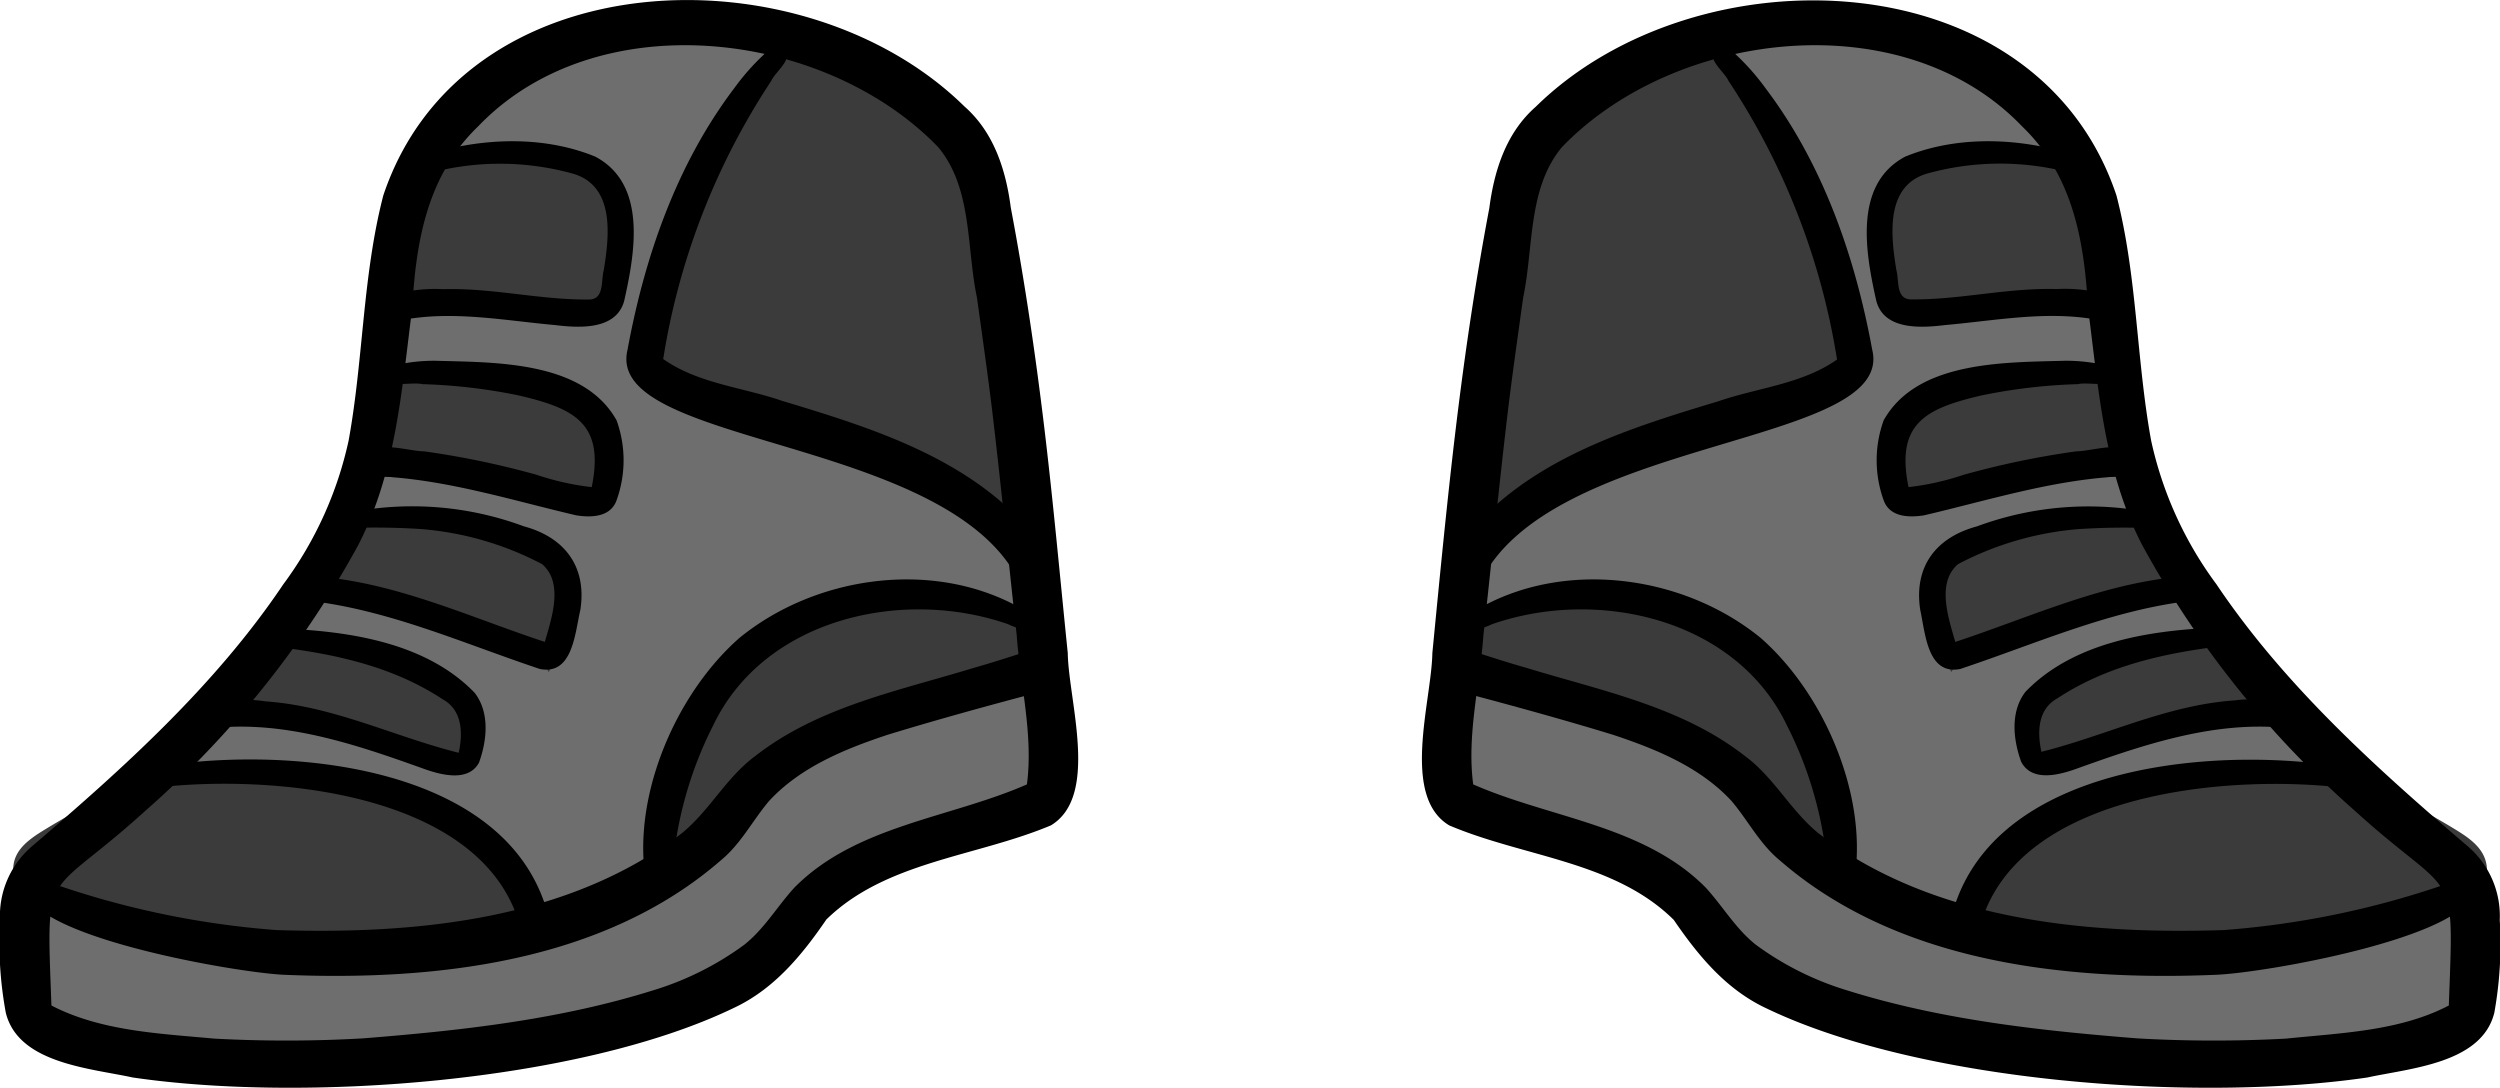 <svg xmlns="http://www.w3.org/2000/svg" viewBox="0 0 203.18 88.41"><defs><style>.cls-1{fill:#6e6e6e}.cls-2{fill:#3b3b3b}</style></defs><g id="Layer_2" data-name="Layer 2"><g id="Layer_1-2" data-name="Layer 1"><g id="Vector_layer_copy_23" data-name="Vector layer copy 23"><g id="Layer_123_copy_2" data-name="Layer 123 copy 2"><path class="cls-1" d="M200.26 83.81a41.37 41.37 0 0 0 1.32-9.06 4.3 4.3 0 0 0-.2-1.75 4.55 4.55 0 0 0-1.83-1.86c-7.2-5-14.05-10.74-18.8-18.1-5.09-7.9-7.49-17.2-9.46-26.39-1.74-8.15-3.94-17.41-11.24-21.42A22.54 22.54 0 0 0 152.26 3a37.32 37.32 0 0 0-14.89.55 21.59 21.59 0 0 0-12.21 8.18c-3.5 5.06-4.13 11.5-4.64 17.63q-1.53 18.09-3 36.18l12.37 3.08c1.93.48 4 1 5.4 2.39 1.28 1.22 1.92 3 2.94 4.39 2.33 3.32 6.4 4.92 10.31 6 7.67 2.14 15.63 3 23.55 3.86 9.63 1.01 19.83 1.98 28.17-1.45Z"/><path class="cls-2" d="M149.44 70.13c.12-9.32-5.81-18.68-14.62-21.71-5.35-1.84-11.8-1.16-15.92 2.73a1.75 1.75 0 0 0-.7 1.28c0 .68.76 1.08 1.39 1.35 3.11 1.34 6.22 2.68 9.44 3.71 3.54 1.13 7.33 2 10.17 4.35 1.82 1.53 3.11 3.6 4.85 5.23a14 14 0 0 0 5.39 3.06ZM138.57 4.24a32.68 32.68 0 0 1 11.67 26.67c-5.8-.16-11.32 2.31-16.59 4.74-5.87 2.7-12.2 5.83-15 11.67l4.5-32.25c.24-1.74.53-3.58 1.67-4.9a9.12 9.12 0 0 1 2.44-1.81 27.06 27.06 0 0 1 11.31-4.12ZM168.49 13.26c-2.8-.46-5.62-.8-8.44-1a6.9 6.9 0 0 0-3.2.26 5.28 5.28 0 0 0-1.61 1.13c-2.86 2.71-4.21 7.25-2.4 10.75a1.92 1.92 0 0 0 .89 1 2.17 2.17 0 0 0 1 .08l11.12-.67a15.74 15.74 0 0 1 5.93.4 54.24 54.24 0 0 0-1.25-8.59c-.53-2.07-1.22-4.24-2.04-3.36ZM171.29 30.77a30.92 30.92 0 0 0-13 .78 7.37 7.37 0 0 0-4.11 2.34c-1.36 1.83-1 4.38-.5 6.61 1.5-.6 3.19-.43 4.8-.58 2.54-.24 4.92-1.28 7.38-2s5.18-1 7.48.06c-.34-3.15-1.29-6.24-2.05-7.21ZM175.06 43a11.23 11.23 0 0 0-7.61-1.15 29.81 29.81 0 0 0-7.4 2.57c-1.6.73-3.41 1.75-3.64 3.5a4.93 4.93 0 0 0 .34 2.17 35.65 35.65 0 0 0 1.84 4.54c1.14-2 3.49-3 5.7-3.71a66.74 66.74 0 0 1 14.73-3c-1.57-2.6-3.15-5.21-3.96-4.92ZM180 51.44a29.82 29.82 0 0 0-13.3 4.16 6.5 6.5 0 0 0-1.78 1.4 3.9 3.9 0 0 0-.49 4.12 1.43 1.43 0 0 0 .87.85 1.76 1.76 0 0 0 .82 0c5.94-1.35 11.63-4.84 17.67-4 .69.09 1.51.19 2-.35a30.92 30.92 0 0 1-3.39-4 11.6 11.6 0 0 0-2.4-2.18ZM189.55 62.32a3.91 3.91 0 0 1-2.91.33c-3.93-.48-7.89.28-11.77 1a31.72 31.72 0 0 0-6.24 1.66 16 16 0 0 0-8.72 9.16c7.74 2.93 16.26 2.75 24.53 2.53 5.22-.14 10.7-.35 15.19-3 1.3-.77 2.61-2 2.48-3.51s-1.39-2.36-2.58-3.09a74.91 74.91 0 0 0-9.98-5.08Z"/></g><path d="M192.4 87.57c3.49-.76 9.31-1.14 10.32-5.27a31.62 31.62 0 0 0 .44-7.53 7.45 7.45 0 0 0-2.61-6c-7.47-6.38-14.92-13.1-20.42-21.29a30.45 30.45 0 0 1-5.3-11.66c-1.21-6.61-1.13-13.4-2.82-19.93-6.45-19.32-34.13-20.07-47.2-7.21-2.4 2.11-3.37 5.16-3.77 8.23-1.12 5.91-2 11.88-2.72 17.86S117 47 116.41 53.08c-.06 3.88-2.58 11.62 1.37 14 6.09 2.59 13.42 2.9 18.25 7.68 2 2.93 4.28 5.68 7.55 7.2 12.59 6.04 34.98 7.64 48.82 5.61Zm-18.71-3.18c-7.94-.63-15.94-1.51-23.57-3.9a24.49 24.49 0 0 1-7.42-3.71c-1.64-1.3-2.68-3.12-4.07-4.64-5-5.06-12.63-5.64-18.9-8.39-.53-4 .54-8.1.83-12.13.68-6.09 1.27-12.21 2-18.3.37-3.05.81-6.09 1.23-9.13.86-4.07.36-8.88 3.15-12.23 9.23-9.59 27.76-11.75 37.39-1.7 4.11 3.94 5.07 9.29 5.36 14.71.86 6.56 1.3 13.39 4.45 19.4a79.26 79.26 0 0 0 17.23 21.51c8.24 7.49 8.08 4.1 7.65 15.84-4 2.09-8.79 2.23-13.23 2.69a108.35 108.35 0 0 1-12.1-.02Z"/><path d="M180.17 79.22c4.06-.19 19.27-2.89 20.78-6.46a1.15 1.15 0 0 0-1.75-1.05 71.44 71.44 0 0 1-18.49 3.88c-11.28.36-23.68-.8-32.91-7.86-2.27-1.84-3.61-4.54-6-6.3-5.13-4-11.62-5.28-17.7-7.14-1.46-.41-2.71-.82-4.06-1.25a1.73 1.73 0 0 0-1.04 3.27c4 1.06 8.08 2.18 12.07 3.4 3.5 1.16 7.09 2.62 9.65 5.38 1.34 1.58 2.28 3.47 3.9 4.81 9.59 8.36 23.3 9.84 35.55 9.32ZM120.16 47.63c5.42-12.23 33.93-11.26 32-19.2-1.39-7.57-4-15.09-8.68-21.27a19.07 19.07 0 0 0-2.7-3 1.16 1.16 0 0 0-1.31-.31c-1 .78.71 2 1 2.71a57.21 57.21 0 0 1 8.83 22.66c-2.85 2-6.41 2.28-9.64 3.39-6.63 2-13.6 4.16-18.7 9-1.28 1.23-4.64 5-2.3 6.44a1.3 1.3 0 0 0 1.5-.42Z"/><path d="M150.89 69.85c.35-6.43-3-13.79-7.79-18-6.12-5-15.48-6.37-22.51-2.62-2 1.16-1.62 2.59.67 1.5 8.61-3 19.87-.45 24 8.29a31.27 31.27 0 0 1 3.11 10.11 1.31 1.31 0 0 0 2.52.72ZM161.14 74.58c3.52-10.26 20.1-11.65 29.29-10.56a6.57 6.57 0 0 1 1.81.44.8.8 0 0 0 .85-.21c.83-1.2-1.08-1.58-1.9-1.79-10.19-1.87-28.06-.67-32.19 10.75-.71 1.51 1.15 2.89 2.14 1.37Z"/><path d="M168.64 62.52c5.1-1.83 10.39-3.65 15.81-3.45a1 1 0 0 0 .31-2 8.51 8.51 0 0 0-3.13-.15c-5.55.38-10.5 2.88-15.72 4.18-.35-1.6-.3-3.46 1.29-4.34 4-2.64 8.65-3.67 13.3-4.24 1.92.68 1.64-2.53-.14-1.52-5.47.2-11.79 1.12-15.75 5.23-1.24 1.61-1 3.87-.35 5.67.85 1.65 3.01 1.1 4.38.62ZM159.31 54.37c6-2 11.81-4.6 18.09-5.46 1.29-.5.65-2.14-.63-2-6.22.64-12 3.33-17.86 5.26-.55-1.93-1.55-4.79.22-6.32a25.44 25.44 0 0 1 9.81-2.85 57.53 57.53 0 0 1 6.29-.06c.72-.26.41-1.16-.27-1.25a26.08 26.08 0 0 0-14.29 1.09c-3.34.9-5.14 3.28-4.61 6.78.42 1.93.59 5.33 3.25 4.81ZM156.38 41.88c5-1.17 9.88-2.7 15-3.1h-.12c.9-.07 2.22.14 2.34-1.1 0-2.25-3.45-1-4.85-1a69.75 69.75 0 0 0-9.17 1.91 21.65 21.65 0 0 1-4.47 1c-1.06-5.17 1.38-6.39 5.92-7.45a45.2 45.2 0 0 1 7.85-.92c.84-.22 3.46.45 3.37-.78-.06-.4-.45-.55-.79-.67a14.12 14.12 0 0 0-3.66-.45c-4.89.14-12 0-14.71 4.84a9.55 9.55 0 0 0 0 6.5c.5 1.4 2.11 1.41 3.29 1.22ZM158.07 26.42c4.16-.37 8.29-1.19 12.38-.43a1.09 1.09 0 0 0 .62-2.09 12.46 12.46 0 0 0-3.9-.41c-4.1-.11-7.93.9-11.94.84-1.16-.08-.88-1.57-1.11-2.39-.45-2.76-.92-6.79 2.45-7.82a22.15 22.15 0 0 1 13.38.45.7.7 0 0 0 1.27-.16c.18-.63-.52-1-1-1.23-4.77-1.91-10.57-2.42-15.38-.45-4.24 2.25-3.22 7.84-2.35 11.72.63 2.39 3.62 2.21 5.58 1.97Z"/><g id="Vector_layer_copy_24" data-name="Vector layer copy 24"><g id="Layer_123_copy_3" data-name="Layer 123 copy 3"><path class="cls-1" d="M2.93 83.81a41.37 41.37 0 0 1-1.32-9.06 4.3 4.3 0 0 1 .2-1.75 4.55 4.55 0 0 1 1.83-1.86c7.2-5 14.05-10.74 18.8-18.1 5.09-7.9 7.49-17.2 9.46-26.39 1.74-8.15 3.94-17.41 11.24-21.42A22.54 22.54 0 0 1 50.93 3a37.32 37.32 0 0 1 14.89.55A21.64 21.64 0 0 1 78 11.68c3.5 5.06 4.13 11.5 4.64 17.63q1.53 18.09 3 36.18l-12.29 3.08c-1.93.48-4 1-5.4 2.39-1.28 1.22-1.92 3-2.94 4.39-2.33 3.32-6.4 4.92-10.31 6-7.67 2.14-15.63 3-23.55 3.86-9.68 1.06-19.88 2.03-28.22-1.4Z"/><path class="cls-2" d="M53.75 70.13c-.12-9.32 5.81-18.68 14.62-21.71 5.35-1.84 11.8-1.16 15.92 2.73a1.72 1.72 0 0 1 .7 1.28c0 .68-.76 1.08-1.39 1.35-3.11 1.34-6.22 2.68-9.44 3.71-3.54 1.13-7.33 2-10.17 4.35-1.82 1.53-3.11 3.6-4.85 5.23a13.9 13.9 0 0 1-5.39 3.06ZM64.62 4.24A32.68 32.68 0 0 0 53 30.91c5.8-.16 11.32 2.31 16.59 4.74 5.87 2.7 12.2 5.83 15 11.67L80 15.07c-.24-1.74-.53-3.58-1.67-4.9a9.12 9.12 0 0 0-2.43-1.81 27.06 27.06 0 0 0-11.28-4.12ZM34.7 13.26c2.8-.46 5.62-.8 8.44-1a6.9 6.9 0 0 1 3.2.26 5.28 5.28 0 0 1 1.66 1.1c2.86 2.71 4.21 7.25 2.4 10.75a1.92 1.92 0 0 1-.89 1 2.17 2.17 0 0 1-1 .08l-11.12-.67a15.74 15.74 0 0 0-5.93.4 54.24 54.24 0 0 1 1.25-8.59c.47-2.04 1.17-4.21 1.99-3.33ZM31.9 30.77a30.92 30.92 0 0 1 13 .78 7.37 7.37 0 0 1 4.1 2.34c1.36 1.83 1 4.38.5 6.61-1.5-.6-3.19-.43-4.8-.58-2.54-.24-4.92-1.28-7.38-2s-5.18-1-7.48.06c.4-3.15 1.3-6.24 2.06-7.21ZM28.13 43a11.23 11.23 0 0 1 7.61-1.15 29.81 29.81 0 0 1 7.4 2.57c1.6.73 3.41 1.75 3.64 3.5a4.93 4.93 0 0 1-.34 2.17 35.65 35.65 0 0 1-1.84 4.54c-1.14-2-3.49-3-5.7-3.71a66.74 66.74 0 0 0-14.73-3c1.57-2.6 3.15-5.21 3.96-4.92ZM23.18 51.44a29.82 29.82 0 0 1 13.3 4.16 6.5 6.5 0 0 1 1.79 1.4 3.9 3.9 0 0 1 .49 4.12 1.43 1.43 0 0 1-.87.85 1.76 1.76 0 0 1-.82 0c-5.94-1.35-11.63-4.84-17.67-4-.69.09-1.51.19-1.95-.35a30.92 30.92 0 0 0 3.39-4 11.6 11.6 0 0 1 2.34-2.18ZM13.64 62.32a3.91 3.91 0 0 0 2.91.33c3.93-.48 7.89.28 11.77 1a31.72 31.72 0 0 1 6.24 1.66 16 16 0 0 1 8.72 9.16C35.54 77.43 27 77.25 18.75 77c-5.22-.14-10.7-.35-15.19-3-1.3-.76-2.56-2-2.48-3.5s1.39-2.36 2.58-3.09a74.91 74.91 0 0 1 9.98-5.09Z"/></g><path d="M10.79 87.57C7.3 86.81 1.48 86.43.47 82.3A31.62 31.62 0 0 1 0 74.77a7.45 7.45 0 0 1 2.61-6c7.47-6.38 14.92-13.1 20.42-21.29a30.45 30.45 0 0 0 5.3-11.66c1.21-6.61 1.13-13.4 2.82-19.93 6.48-19.35 34.16-20.1 47.23-7.24 2.4 2.11 3.37 5.16 3.77 8.23 1.12 5.91 2 11.88 2.72 17.86S86.16 47 86.78 53.08c.06 3.88 2.58 11.62-1.37 14C79.32 69.64 72 70 67.16 74.73c-2 2.93-4.28 5.68-7.55 7.2C47 88 24.63 89.6 10.79 87.57Zm18.71-3.18c7.94-.63 15.94-1.51 23.57-3.9a24.49 24.49 0 0 0 7.42-3.71c1.64-1.3 2.68-3.12 4.07-4.64 5-5.06 12.63-5.64 18.9-8.39.53-4-.54-8.1-.83-12.13-.68-6.09-1.27-12.21-2-18.3-.37-3.05-.81-6.09-1.23-9.13-.86-4.07-.36-8.88-3.15-12.23C67 2.37 48.5.21 38.87 10.26 34.76 14.2 33.8 19.55 33.51 25c-.86 6.56-1.3 13.39-4.45 19.4a79.26 79.26 0 0 1-17.23 21.48C3.59 73.37 3.75 70 4.18 81.72 8.2 83.81 13 84 17.41 84.41a108.35 108.35 0 0 0 12.09-.02Z"/><path d="M23 79.22C19 79 3.76 76.33 2.25 72.76A1.15 1.15 0 0 1 4 71.71a71.44 71.44 0 0 0 18.49 3.88c11.28.36 23.68-.8 32.91-7.86 2.27-1.84 3.61-4.54 6-6.3 5.13-4 11.62-5.28 17.7-7.14 1.46-.41 2.71-.82 4.06-1.25a1.73 1.73 0 0 1 1.07 3.27c-4 1.06-8.08 2.18-12.07 3.4-3.5 1.16-7.09 2.62-9.65 5.38-1.34 1.58-2.28 3.47-3.9 4.81C49 78.26 35.28 79.74 23 79.22ZM83 47.63c-5.42-12.23-33.93-11.26-32-19.2 1.39-7.57 4-15.09 8.68-21.27a19.07 19.07 0 0 1 2.7-3 1.16 1.16 0 0 1 1.31-.31c1 .78-.71 2-1 2.71a57.21 57.21 0 0 0-8.79 22.62c2.85 2 6.41 2.28 9.64 3.39 6.63 2 13.6 4.16 18.7 9 1.28 1.23 4.64 5 2.3 6.44a1.3 1.3 0 0 1-1.54-.38Z"/><path d="M52.3 69.85c-.35-6.43 3-13.79 7.79-18 6.12-5 15.48-6.37 22.51-2.62 2 1.16 1.62 2.59-.67 1.5-8.61-3-19.87-.45-24 8.29a31.27 31.27 0 0 0-3.11 10.11 1.31 1.31 0 0 1-2.52.72ZM42.05 74.58C38.53 64.32 22 62.93 12.76 64a6.57 6.57 0 0 0-1.81.44.8.8 0 0 1-.85-.21c-.83-1.2 1.08-1.58 1.9-1.79 10.23-1.87 28.06-.67 32.18 10.75.72 1.53-1.18 2.91-2.13 1.39Z"/><path d="M34.55 62.52c-5.1-1.83-10.39-3.65-15.81-3.45a1 1 0 0 1-.31-2 8.51 8.51 0 0 1 3.13-.07c5.55.38 10.5 2.88 15.72 4.18.35-1.6.3-3.46-1.29-4.34-4-2.64-8.65-3.67-13.3-4.24-1.92.68-1.64-2.53.14-1.52 5.47.2 11.79 1.12 15.75 5.23 1.24 1.61 1 3.87.35 5.67-.85 1.57-3.01 1.02-4.38.54ZM43.88 54.37c-6-2-11.81-4.6-18.09-5.46-1.29-.5-.65-2.14.63-2 6.22.64 12 3.33 17.86 5.26.55-1.93 1.55-4.79-.22-6.32A25.44 25.44 0 0 0 34.25 43a57.53 57.53 0 0 0-6.25-.07c-.72-.26-.41-1.16.27-1.25a26.08 26.08 0 0 1 14.29 1.09c3.34.9 5.14 3.28 4.61 6.78-.45 1.94-.63 5.34-3.29 4.82ZM46.82 41.88c-5-1.17-9.88-2.7-15-3.1h.12c-.9-.07-2.22.14-2.34-1.1 0-2.25 3.45-1 4.85-1a69.75 69.75 0 0 1 9.17 1.91 21.65 21.65 0 0 0 4.47 1c1.06-5.17-1.38-6.39-5.92-7.45a45.2 45.2 0 0 0-7.85-.92c-.84-.22-3.46.45-3.37-.78.06-.4.45-.55.79-.67a14.12 14.12 0 0 1 3.66-.45c4.89.14 12 0 14.71 4.84a9.55 9.55 0 0 1 0 6.5c-.5 1.4-2.11 1.41-3.29 1.22ZM45.12 26.42c-4.12-.37-8.29-1.19-12.38-.42a1.09 1.09 0 0 1-.62-2.09 12.46 12.46 0 0 1 3.9-.41c4.1-.11 7.93.9 11.94.84 1.16-.08.88-1.57 1.11-2.39.45-2.76.92-6.79-2.45-7.82a22.15 22.15 0 0 0-13.38.45.7.7 0 0 1-1.24-.17c-.18-.63.52-1 1-1.23 4.77-1.91 10.57-2.42 15.38-.45 4.24 2.25 3.22 7.84 2.35 11.72-.65 2.39-3.65 2.21-5.61 1.97Z"/></g></g></g></g></svg>